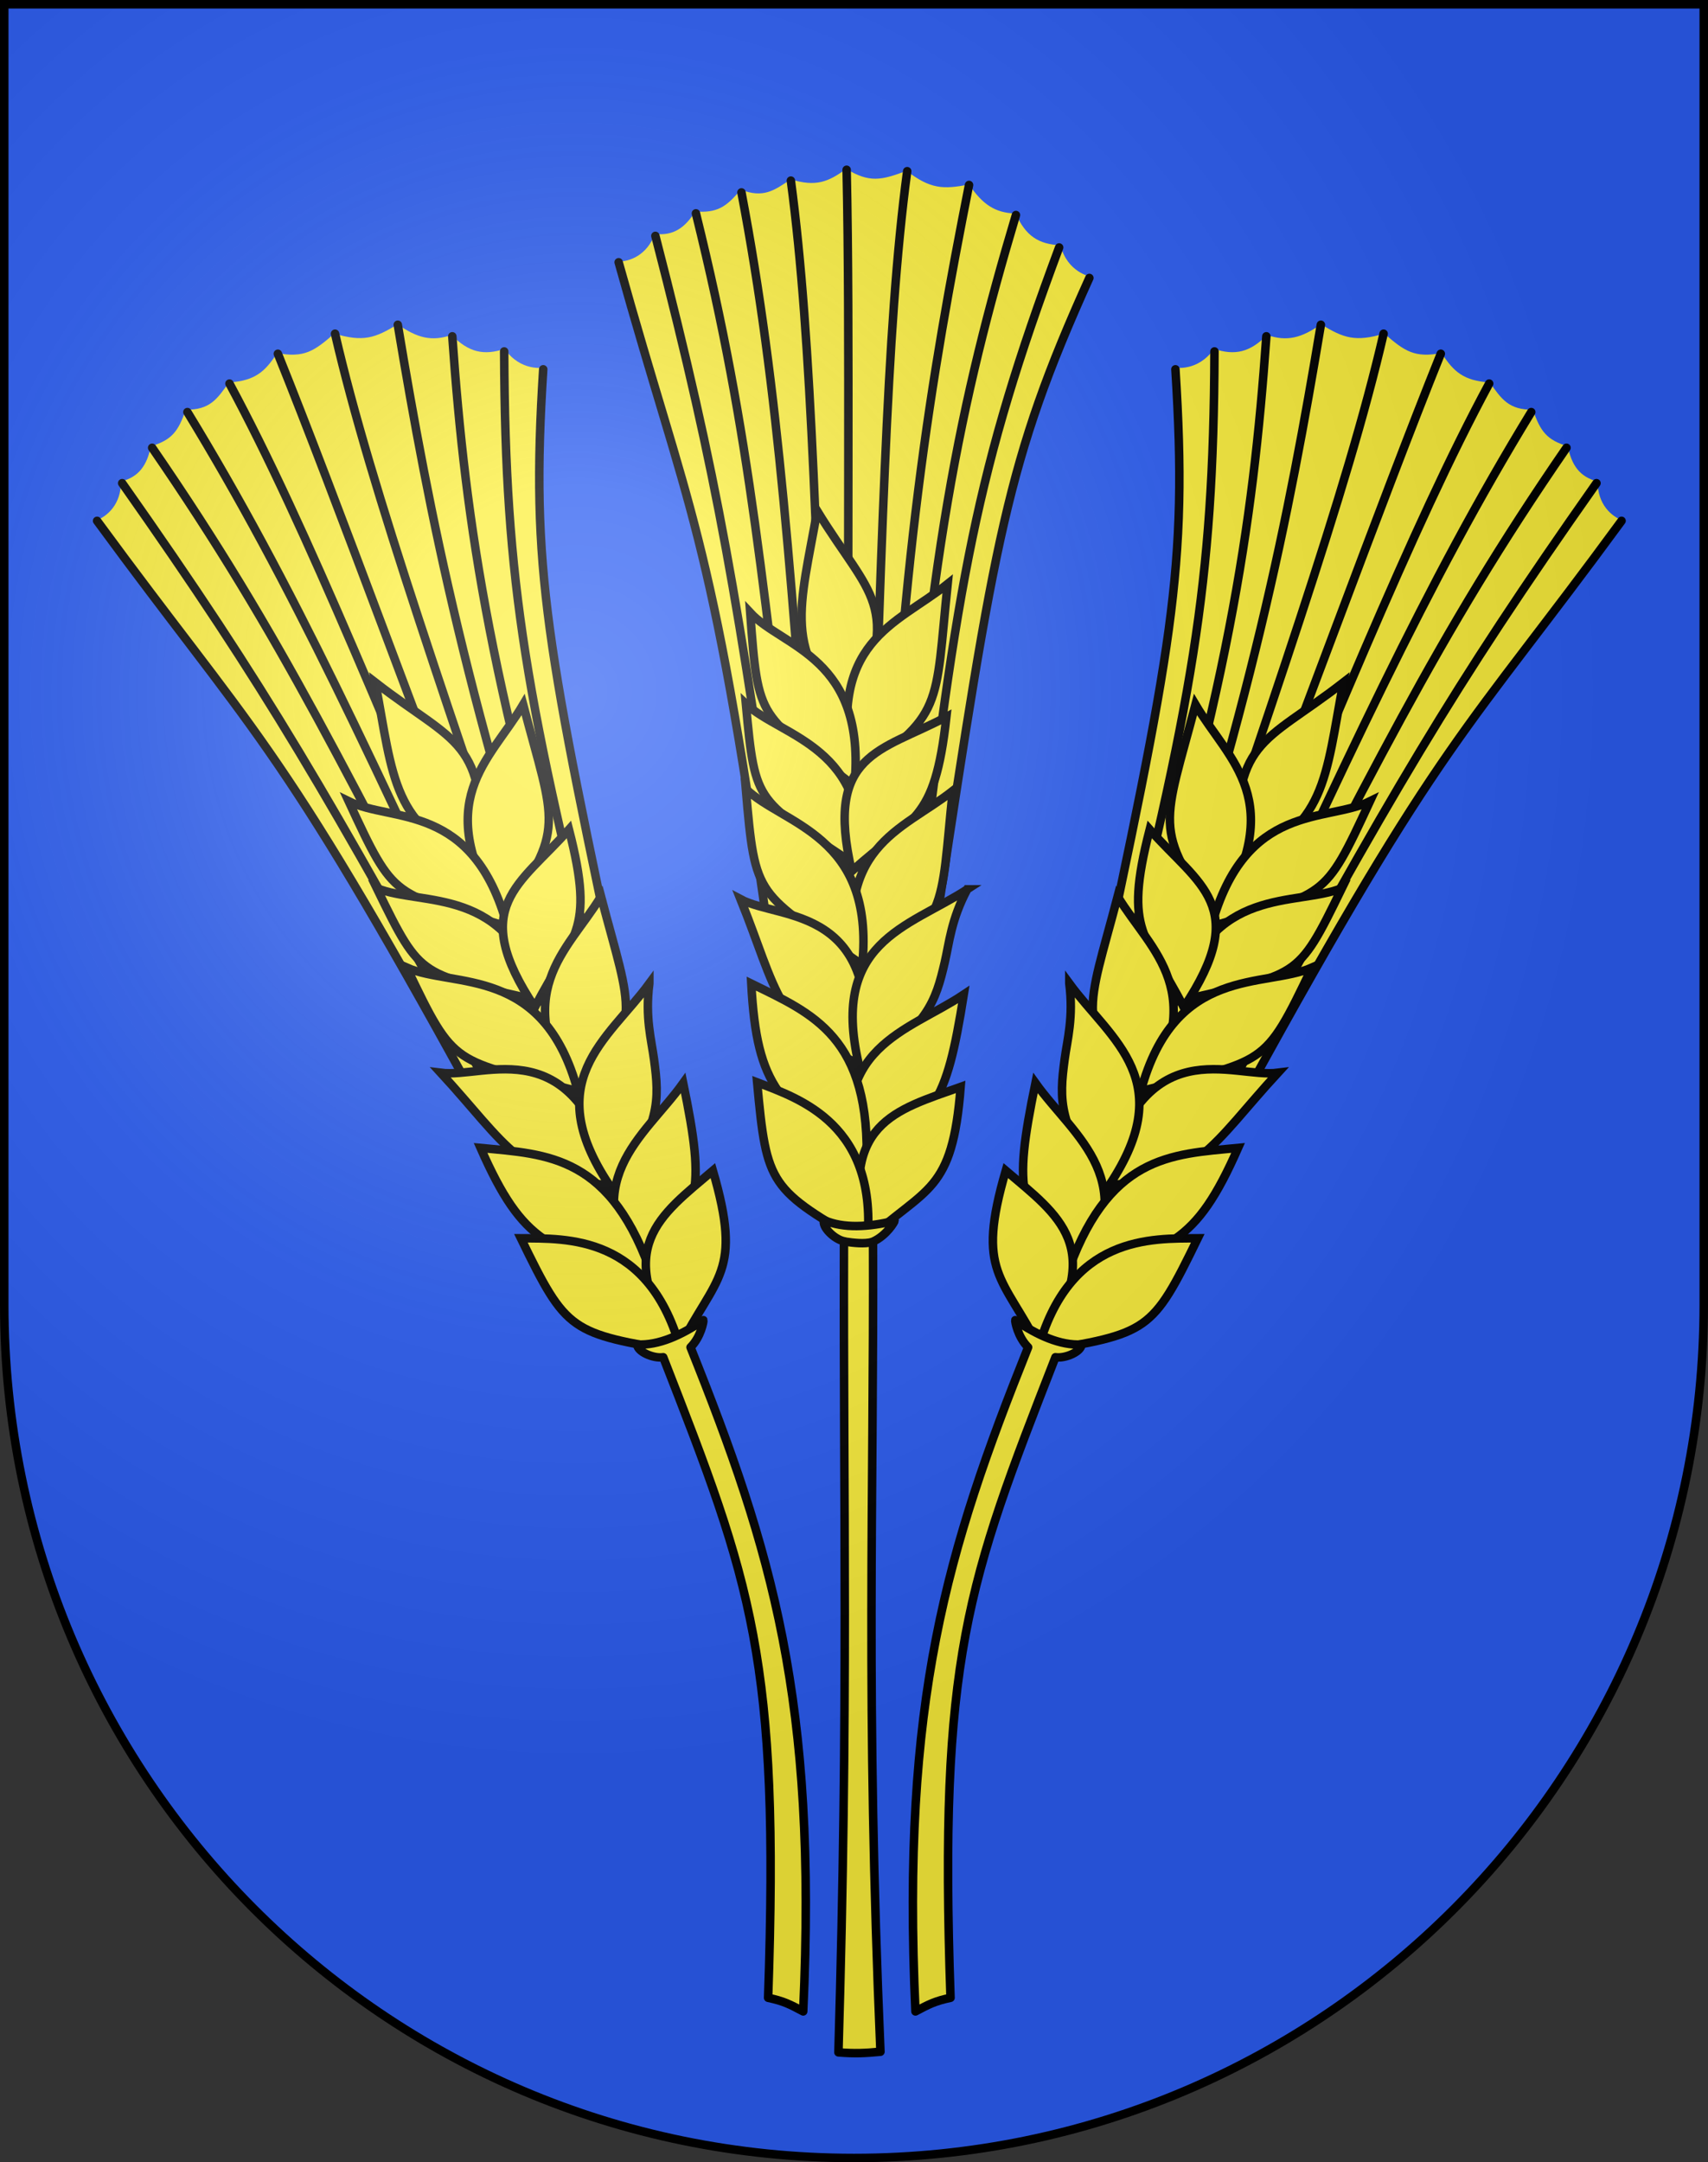 <?xml version="1.0" encoding="UTF-8"?>
<svg version="1.0" viewBox="0 0 603 763" xmlns="http://www.w3.org/2000/svg" xmlns:cc="http://web.resource.org/cc/" xmlns:dc="http://purl.org/dc/elements/1.1/" xmlns:rdf="http://www.w3.org/1999/02/22-rdf-syntax-ns#" xmlns:xlink="http://www.w3.org/1999/xlink">
<rect x="0" y="0" width="603" height="763" fill="#333333" stroke="none"/>
<defs>
<radialGradient id="a" cx="858.04" cy="579.93" r="300" gradientTransform="matrix(1.215 1.5316e-24 1.4647e-23 1.267 -839.19 -490.49)" gradientUnits="userSpaceOnUse">
<stop stop-color="#fff" stop-opacity=".314" offset="0"/>
<stop stop-color="#fff" stop-opacity=".251" offset=".19"/>
<stop stop-color="#6b6b6b" stop-opacity=".125" offset=".6"/>
<stop stop-opacity=".125" offset="1"/>
</radialGradient>
</defs>
<desc>Coat of Arms of Canton of Freiburg (Fribourg)</desc>
<g>
<path d="m1.5 1.5v458.87c0 166.31 134.31 301.13 300 301.13s300-134.82 300-301.13v-458.87h-600z" fill="#2b5df2"/>
<g transform="translate(0,3)">
<g transform="translate(746.09 452.41)">
<path d="m-475.72-127.78 59.96-5.035c20.206-133.28 25.477-160.33 54.658-224.99 0 0-8.154-1.434-10.596-11.063-7.703-0.322-12.313-3.275-15.789-11.19-7.444-0.218-11.749-3.306-16.484-10.242-9.198 1.756-13.62 1.63-22.079-4.833-8.945 3.392-13.122 4.278-21.304-0.692-6.316 4.677-10.785 6.404-19.576 3.7-5.919 4.007-9.708 6.732-17.659 3.623-5.128 6.27-8.443 8.279-16.068 7.722-3.528 5.682-7.689 8.683-14.216 7.907-2.82 7.476-8.781 9.878-13.471 9.794 24.939 89.407 32.417 92.825 52.623 235.3z" fill="#fcef3c" fill-rule="evenodd"/>
<path d="m-527.68-362.86c24.939 89.407 32.417 92.825 52.623 235.3" fill="none" stroke="#000" stroke-linecap="round" stroke-linejoin="round" stroke-width="3"/>
<path d="m-514.71-372.17c22.464 86.932 28.856 127.02 45.527 242.63" fill="none" stroke="#000" stroke-linecap="round" stroke-linejoin="round" stroke-width="3"/>
<path d="m-500.4-380.12c19.636 79.507 23.406 130 37.956 249.49" fill="none" stroke="#000" stroke-linecap="round" stroke-linejoin="round" stroke-width="3"/>
<path d="m-484.32-387.51c13.272 69.961 17.583 135.09 26.476 256.36" fill="none" stroke="#000" stroke-linecap="round" stroke-linejoin="round" stroke-width="3"/>
<path d="m-466.88-391.68c7.615 56.88 9.161 133.24 13.81 259.81" fill="none" stroke="#000" stroke-linecap="round" stroke-linejoin="round" stroke-width="3"/>
<path d="m-447.19-395.5c1.251 57.587 0.072 135.66 0.833 262.93" fill="none" stroke="#000" stroke-linecap="round" stroke-linejoin="round" stroke-width="3"/>
<path d="m-425.81-395c-7.615 56.88-8.911 135.12-13.56 261.68" fill="none" stroke="#000" stroke-linecap="round" stroke-linejoin="round" stroke-width="3"/>
<path d="m-403.98-390.14c-13.272 67.133-24.717 134.74-29.367 256.36" fill="none" stroke="#000" stroke-linecap="round" stroke-linejoin="round" stroke-width="3"/>
<path d="m-387.42-379.53c-19.282 64.658-31.892 123.12-39.37 246.15" fill="none" stroke="#000" stroke-linecap="round" stroke-linejoin="round" stroke-width="3"/>
<path d="m-372.17-368.08c-28.828 77.386-36.238 117.68-49.726 235.06" fill="none" stroke="#000" stroke-linecap="round" stroke-linejoin="round" stroke-width="3"/>
<path d="m-361.5-357.32c-29.182 64.658-33.391 91.443-53.598 224.73" fill="none" stroke="#000" stroke-linecap="round" stroke-linejoin="round" stroke-width="3"/>
</g>
<g transform="translate(1120.1 22.346)" stroke="#000" stroke-width="3">
<path d="m-831.59 154.95c18.843 30.71 29.863 32.403 12.36 72.459-24.94-22.323-18.334-38.511-12.36-72.459z" fill="#fcef3c" fill-rule="evenodd"/>
<path d="m-785.54 180.7c-18.217 14.57-42.819 19.933-33.511 67.495 32.48-20.987 28.981-24.083 33.511-67.495z" fill="#fcef3c" fill-rule="evenodd"/>
<path d="m-855.25 190.85c11.503 12.409 41.158 15.642 36.797 61.123-33.852-25.987-33.931-21.989-36.797-61.123z" fill="#fcef3c" fill-rule="evenodd"/>
<path d="m-856.78 223.02c12.427 11.748 44.223 15.036 39.934 57.697-36.483-24.686-36.535-20.933-39.934-57.697z" fill="#fcef3c" fill-rule="evenodd"/>
<path d="m-785.98 227.63c-23.189 12.284-43.094 12.727-33.416 54.443 21.423-19.538 29.23-16.472 33.416-54.443z" fill="#fcef3c" fill-rule="evenodd"/>
<path d="m-783.74 253.73c-18.196 14.244-42.789 19.462-33.419 66.05 32.45-20.508 28.947-23.545 33.419-66.05z" fill="#fcef3c" fill-rule="evenodd"/>
<path d="m-856.8 253c12.812 12.637 45.669 16.092 41.114 62.125-37.641-26.524-37.705-22.475-41.114-62.125z" fill="#fcef3c" fill-rule="evenodd"/>
<path d="m-858.66 291.96c14.237 7.598 50.244 1.726 43.524 58.653-30.664-11.568-30.824-27.19-43.524-58.653z" fill="#fcef3c" fill-rule="evenodd"/>
<path d="m-778.62 288.48c-20.869 13.58-49.242 18.339-37.853 63.589 24.02-15.11 26.678-24.003 29.913-37.856 1.609-6.892 2.233-15.011 7.94-25.733z" fill="#fcef3c" fill-rule="evenodd"/>
<path d="m-779.84 325.58c-19.679 13.165-48.642 18.395-37.987 62.13 27.98-19.353 31.657-22.475 37.987-62.13z" fill="#fcef3c" fill-rule="evenodd"/>
<path d="m-854.87 321.75c21.413 10.517 42.49 18.634 40.667 64.837-30.759-22.287-38.635-27.68-40.667-64.837z" fill="#fcef3c" fill-rule="evenodd"/>
<path d="m-780.95 358.2c-23.189 8.284-43.094 12.727-33.416 54.443 21.423-19.538 30.48-16.722 33.416-54.443z" fill="#fcef3c" fill-rule="evenodd"/>
<path d="m-852.8 356.6c14.927 5.748 43.098 14.786 38.809 57.447-34.483-19.936-35.41-20.683-38.809-57.447z" fill="#fcef3c" fill-rule="evenodd"/>
<path d="m-829.14 405.21c-0.952 2.268 3.475 6.704 6.997 7.452-0.263 90.941 1.679 163.13-1.95 286.22 5.924 0.467 9.236 0.296 14.83-0.224-5.274-122.93-2.295-195.63-2.622-285.87 4.749-2.119 7.622-6.987 7.621-7.356-9.193 2.263-18.054 2.782-24.875-0.222z" fill="#fcef3c" fill-rule="evenodd" stroke-linecap="square" stroke-linejoin="round"/>
<path d="m-821.8 412.78c3.209 0.502 6.924 0.874 9.501 0.177" fill="none" stroke-linecap="round" stroke-linejoin="round"/>
</g>
</g>
<g transform="translate(1156 105.43)">
<g transform="matrix(.936 -.353 .353 .936 -499.72 231.73)">
<path d="m-475.72-127.78 59.96-5.035c20.206-133.28 25.477-160.33 54.658-224.99 0 0-8.154-1.434-10.596-11.063-7.703-0.322-12.313-3.275-15.789-11.19-7.444-0.218-11.749-3.306-16.484-10.242-9.198 1.756-13.62 1.63-22.079-4.833-8.945 3.392-13.122 4.278-21.304-0.692-6.316 4.677-10.785 6.404-19.576 3.7-5.919 4.007-9.708 6.732-17.659 3.623-5.128 6.27-8.443 8.279-16.068 7.722-3.528 5.682-7.689 8.683-14.216 7.907-2.82 7.476-8.781 9.878-13.471 9.794 24.939 89.407 32.417 92.825 52.623 235.3z" fill="#fcef3c" fill-rule="evenodd"/>
<path d="m-527.68-362.86c24.939 89.407 32.417 92.825 52.623 235.3" fill="none" stroke="#000" stroke-linecap="round" stroke-linejoin="round" stroke-width="3"/>
<path d="m-514.71-372.17c22.464 86.932 28.856 127.02 45.527 242.63" fill="none" stroke="#000" stroke-linecap="round" stroke-linejoin="round" stroke-width="3"/>
<path d="m-500.4-380.12c19.636 79.507 23.406 130 37.956 249.49" fill="none" stroke="#000" stroke-linecap="round" stroke-linejoin="round" stroke-width="3"/>
<path d="m-484.32-387.51c13.272 69.961 17.583 135.09 26.476 256.36" fill="none" stroke="#000" stroke-linecap="round" stroke-linejoin="round" stroke-width="3"/>
<path d="m-466.88-391.68c7.615 56.88 9.161 133.24 13.81 259.81" fill="none" stroke="#000" stroke-linecap="round" stroke-linejoin="round" stroke-width="3"/>
<path d="m-447.19-395.5c1.251 57.587 0.072 135.66 0.833 262.93" fill="none" stroke="#000" stroke-linecap="round" stroke-linejoin="round" stroke-width="3"/>
<path d="m-425.81-395c-7.615 56.88-8.911 135.12-13.56 261.68" fill="none" stroke="#000" stroke-linecap="round" stroke-linejoin="round" stroke-width="3"/>
<path d="m-403.98-390.14c-13.272 67.133-24.717 134.74-29.367 256.36" fill="none" stroke="#000" stroke-linecap="round" stroke-linejoin="round" stroke-width="3"/>
<path d="m-387.42-379.53c-19.282 64.658-31.892 123.12-39.37 246.15" fill="none" stroke="#000" stroke-linecap="round" stroke-linejoin="round" stroke-width="3"/>
<path d="m-372.17-368.08c-28.828 77.386-36.238 117.68-49.726 235.06" fill="none" stroke="#000" stroke-linecap="round" stroke-linejoin="round" stroke-width="3"/>
<path d="m-361.5-357.32c-29.182 64.658-33.391 91.443-53.598 224.73" fill="none" stroke="#000" stroke-linecap="round" stroke-linejoin="round" stroke-width="3"/>
</g>
<path d="m-1023.5 135.38c28.475 22.076 39.383 19.768 37.154 63.424-31.217-12.076-30.754-29.554-37.154-63.424z" fill="#fcef3c" fill-rule="evenodd" stroke="#000" stroke-width="3"/>
<path d="m-971.3 143.21c-11.897 20.065-33.02 33.771-7.514 74.981 22.975-31.105 18.608-32.766 7.514-74.981z" fill="#fcef3c" fill-rule="evenodd" stroke="#000" stroke-width="3"/>
<path d="m-1032.9 177.33c15.144 7.547 44.03 0.098 56.013 44.188-40.848-12.357-39.511-8.588-56.013-44.188z" fill="#fcef3c" fill-rule="evenodd" stroke="#000" stroke-width="3"/>
<path d="m-1023 207.96c15.775 6.602 46.683-1.551 57.738 39.875-42.85-10.211-41.573-6.681-57.738-39.875z" fill="#fcef3c" fill-rule="evenodd" stroke="#000" stroke-width="3"/>
<path d="m-955.13 187.27c-17.357 19.682-35.822 27.127-12.035 62.736 13.143-25.845 21.529-25.733 12.035-62.736z" fill="#fcef3c" fill-rule="evenodd" stroke="#000" stroke-width="3"/>
<path d="m-943.82 210.9c-11.993 19.752-33.159 33.32-7.939 73.596 23.116-30.647 18.766-32.251 7.939-73.596z" fill="#fcef3c" fill-rule="evenodd" stroke="#000" stroke-width="3"/>
<path d="m-1012.4 236.02c16.449 7.298 48.409-1.074 60.405 43.602-44.583-11.521-43.213-7.711-60.405-43.602z" fill="#fcef3c" fill-rule="evenodd" stroke="#000" stroke-width="3"/>
<path d="m-1000.4 273.13c16.003 2.08 47.616-16.13 61.433 39.502-32.774 0.007-38.44-14.552-61.433-39.502z" fill="#fcef3c" fill-rule="evenodd" stroke="#000" stroke-width="3"/>
<path d="m-926.75 241.6c-14.728 20.076-39.592 34.548-12.956 72.86 17.135-22.619 16.482-31.878 14.616-45.981-0.928-7.016-3.213-14.832-1.66-26.879z" fill="#fcef3c" fill-rule="evenodd" stroke="#000" stroke-width="3"/>
<path d="m-914.8 276.74c-13.762 19.267-39.011 34.388-13.596 71.542 19.342-27.988 21.679-32.207 13.596-71.542z" fill="#fcef3c" fill-rule="evenodd" stroke="#000" stroke-width="3"/>
<path d="m-986.34 299.65c23.748 2.277 46.333 2.426 60.945 46.297-36.648-9.988-45.921-12.252-60.945-46.297z" fill="#fcef3c" fill-rule="evenodd" stroke="#000" stroke-width="3"/>
<path d="m-904.32 307.65c-18.769 15.94-35.822 27.127-12.035 62.736 13.143-25.845 22.61-26.409 12.035-62.736z" fill="#fcef3c" fill-rule="evenodd" stroke="#000" stroke-width="3"/>
<path d="m-972.1 331.53c15.995 0.106 45.542-1.388 56.597 40.039-39.302-6.473-40.432-6.844-56.597-40.039z" fill="#fcef3c" fill-rule="evenodd" stroke="#000" stroke-width="3"/>
<path d="m-923.26 373.14c3.18-0.664 6.787-1.628 8.951-3.19" fill="none" stroke="#000" stroke-linecap="round" stroke-linejoin="round" stroke-width="3"/>
<path d="m-931.03 369c-0.09 2.458 5.618 5.045 9.178 4.501 31.165 79.871 41.154 106.07 37.036 226.04 5.53 1.173 7.685 2.318 12.38 4.806 5.038-109.96-11.134-162.77-39.776-234.35 3.694-3.659 4.663-9.229 4.532-9.574-7.801 5.364-15.908 8.979-23.35 8.578z" fill="#fcef3c" fill-rule="evenodd" stroke="#000" stroke-linecap="square" stroke-linejoin="round" stroke-width="3"/>
</g>
<g transform="matrix(-1 0 0 1 -549.24 105.43)">
<g transform="matrix(.936 -.353 .353 .936 -499.72 231.73)">
<path d="m-475.72-127.78 59.96-5.035c20.206-133.28 25.477-160.33 54.658-224.99 0 0-8.154-1.434-10.596-11.063-7.703-0.322-12.313-3.275-15.789-11.19-7.444-0.218-11.749-3.306-16.484-10.242-9.198 1.756-13.62 1.63-22.079-4.833-8.945 3.392-13.122 4.278-21.304-0.692-6.316 4.677-10.785 6.404-19.576 3.7-5.919 4.007-9.708 6.732-17.659 3.623-5.128 6.27-8.443 8.279-16.068 7.722-3.528 5.682-7.689 8.683-14.216 7.907-2.82 7.476-8.781 9.878-13.471 9.794 24.939 89.407 32.417 92.825 52.623 235.3z" fill="#fcef3c" fill-rule="evenodd"/>
<path d="m-527.68-362.86c24.939 89.407 32.417 92.825 52.623 235.3" fill="none" stroke="#000" stroke-linecap="round" stroke-linejoin="round" stroke-width="3"/>
<path d="m-514.71-372.17c22.464 86.932 28.856 127.02 45.527 242.63" fill="none" stroke="#000" stroke-linecap="round" stroke-linejoin="round" stroke-width="3"/>
<path d="m-500.4-380.12c19.636 79.507 23.406 130 37.956 249.49" fill="none" stroke="#000" stroke-linecap="round" stroke-linejoin="round" stroke-width="3"/>
<path d="m-484.32-387.51c13.272 69.961 17.583 135.09 26.476 256.36" fill="none" stroke="#000" stroke-linecap="round" stroke-linejoin="round" stroke-width="3"/>
<path d="m-466.88-391.68c7.615 56.88 9.161 133.24 13.81 259.81" fill="none" stroke="#000" stroke-linecap="round" stroke-linejoin="round" stroke-width="3"/>
<path d="m-447.19-395.5c1.251 57.587 0.072 135.66 0.833 262.93" fill="none" stroke="#000" stroke-linecap="round" stroke-linejoin="round" stroke-width="3"/>
<path d="m-425.81-395c-7.615 56.88-8.911 135.12-13.56 261.68" fill="none" stroke="#000" stroke-linecap="round" stroke-linejoin="round" stroke-width="3"/>
<path d="m-403.98-390.14c-13.272 67.133-24.717 134.74-29.367 256.36" fill="none" stroke="#000" stroke-linecap="round" stroke-linejoin="round" stroke-width="3"/>
<path d="m-387.42-379.53c-19.282 64.658-31.892 123.12-39.37 246.15" fill="none" stroke="#000" stroke-linecap="round" stroke-linejoin="round" stroke-width="3"/>
<path d="m-372.17-368.08c-28.828 77.386-36.238 117.68-49.726 235.06" fill="none" stroke="#000" stroke-linecap="round" stroke-linejoin="round" stroke-width="3"/>
<path d="m-361.5-357.32c-29.182 64.658-33.391 91.443-53.598 224.73" fill="none" stroke="#000" stroke-linecap="round" stroke-linejoin="round" stroke-width="3"/>
</g>
<path d="m-1023.5 135.38c28.475 22.076 39.383 19.768 37.154 63.424-31.217-12.076-30.754-29.554-37.154-63.424z" fill="#fcef3c" fill-rule="evenodd" stroke="#000" stroke-width="3"/>
<path d="m-971.3 143.21c-11.897 20.065-33.02 33.771-7.514 74.981 22.975-31.105 18.608-32.766 7.514-74.981z" fill="#fcef3c" fill-rule="evenodd" stroke="#000" stroke-width="3"/>
<path d="m-1032.9 177.33c15.144 7.547 44.03 0.098 56.013 44.188-40.848-12.357-39.511-8.588-56.013-44.188z" fill="#fcef3c" fill-rule="evenodd" stroke="#000" stroke-width="3"/>
<path d="m-1023 207.96c15.775 6.602 46.683-1.551 57.738 39.875-42.85-10.211-41.573-6.681-57.738-39.875z" fill="#fcef3c" fill-rule="evenodd" stroke="#000" stroke-width="3"/>
<path d="m-955.13 187.27c-17.357 19.682-35.822 27.127-12.035 62.736 13.143-25.845 21.529-25.733 12.035-62.736z" fill="#fcef3c" fill-rule="evenodd" stroke="#000" stroke-width="3"/>
<path d="m-943.82 210.9c-11.993 19.752-33.159 33.32-7.939 73.596 23.116-30.647 18.766-32.251 7.939-73.596z" fill="#fcef3c" fill-rule="evenodd" stroke="#000" stroke-width="3"/>
<path d="m-1012.4 236.02c16.449 7.298 48.409-1.074 60.405 43.602-44.583-11.521-43.213-7.711-60.405-43.602z" fill="#fcef3c" fill-rule="evenodd" stroke="#000" stroke-width="3"/>
<path d="m-1000.4 273.13c16.003 2.08 47.616-16.13 61.433 39.502-32.774 0.007-38.44-14.552-61.433-39.502z" fill="#fcef3c" fill-rule="evenodd" stroke="#000" stroke-width="3"/>
<path d="m-926.75 241.6c-14.728 20.076-39.592 34.548-12.956 72.86 17.135-22.619 16.482-31.878 14.616-45.981-0.928-7.016-3.213-14.832-1.66-26.879z" fill="#fcef3c" fill-rule="evenodd" stroke="#000" stroke-width="3"/>
<path d="m-914.8 276.74c-13.762 19.267-39.011 34.388-13.596 71.542 19.342-27.988 21.679-32.207 13.596-71.542z" fill="#fcef3c" fill-rule="evenodd" stroke="#000" stroke-width="3"/>
<path d="m-986.34 299.65c23.748 2.277 46.333 2.426 60.945 46.297-36.648-9.988-45.921-12.252-60.945-46.297z" fill="#fcef3c" fill-rule="evenodd" stroke="#000" stroke-width="3"/>
<path d="m-904.32 307.65c-18.769 15.94-35.822 27.127-12.035 62.736 13.143-25.845 22.61-26.409 12.035-62.736z" fill="#fcef3c" fill-rule="evenodd" stroke="#000" stroke-width="3"/>
<path d="m-972.1 331.53c15.995 0.106 45.542-1.388 56.597 40.039-39.302-6.473-40.432-6.844-56.597-40.039z" fill="#fcef3c" fill-rule="evenodd" stroke="#000" stroke-width="3"/>
<path d="m-923.26 373.14c3.18-0.664 6.787-1.628 8.951-3.19" fill="none" stroke="#000" stroke-linecap="round" stroke-linejoin="round" stroke-width="3"/>
<path d="m-931.03 369c-0.09 2.458 5.618 5.045 9.178 4.501 31.165 79.871 41.154 106.07 37.036 226.04 5.53 1.173 7.685 2.318 12.38 4.806 5.038-109.96-11.134-162.77-39.776-234.35 3.694-3.659 4.663-9.229 4.532-9.574-7.801 5.364-15.908 8.979-23.35 8.578z" fill="#fcef3c" fill-rule="evenodd" stroke="#000" stroke-linecap="square" stroke-linejoin="round" stroke-width="3"/>
</g>
</g>
<g>
<path d="m1.5 1.5v458.87c0 166.31 134.31 301.13 300 301.13 165.69 0 300-134.82 300-301.13v-458.87h-600z" fill="url(#a)"/>
<path d="m1.5 1.5v458.87c0 166.31 134.31 301.13 300 301.13 165.69 0 300-134.82 300-301.13v-458.87h-600z" fill="none" stroke="#000" stroke-width="3"/>
</g>
</svg>
